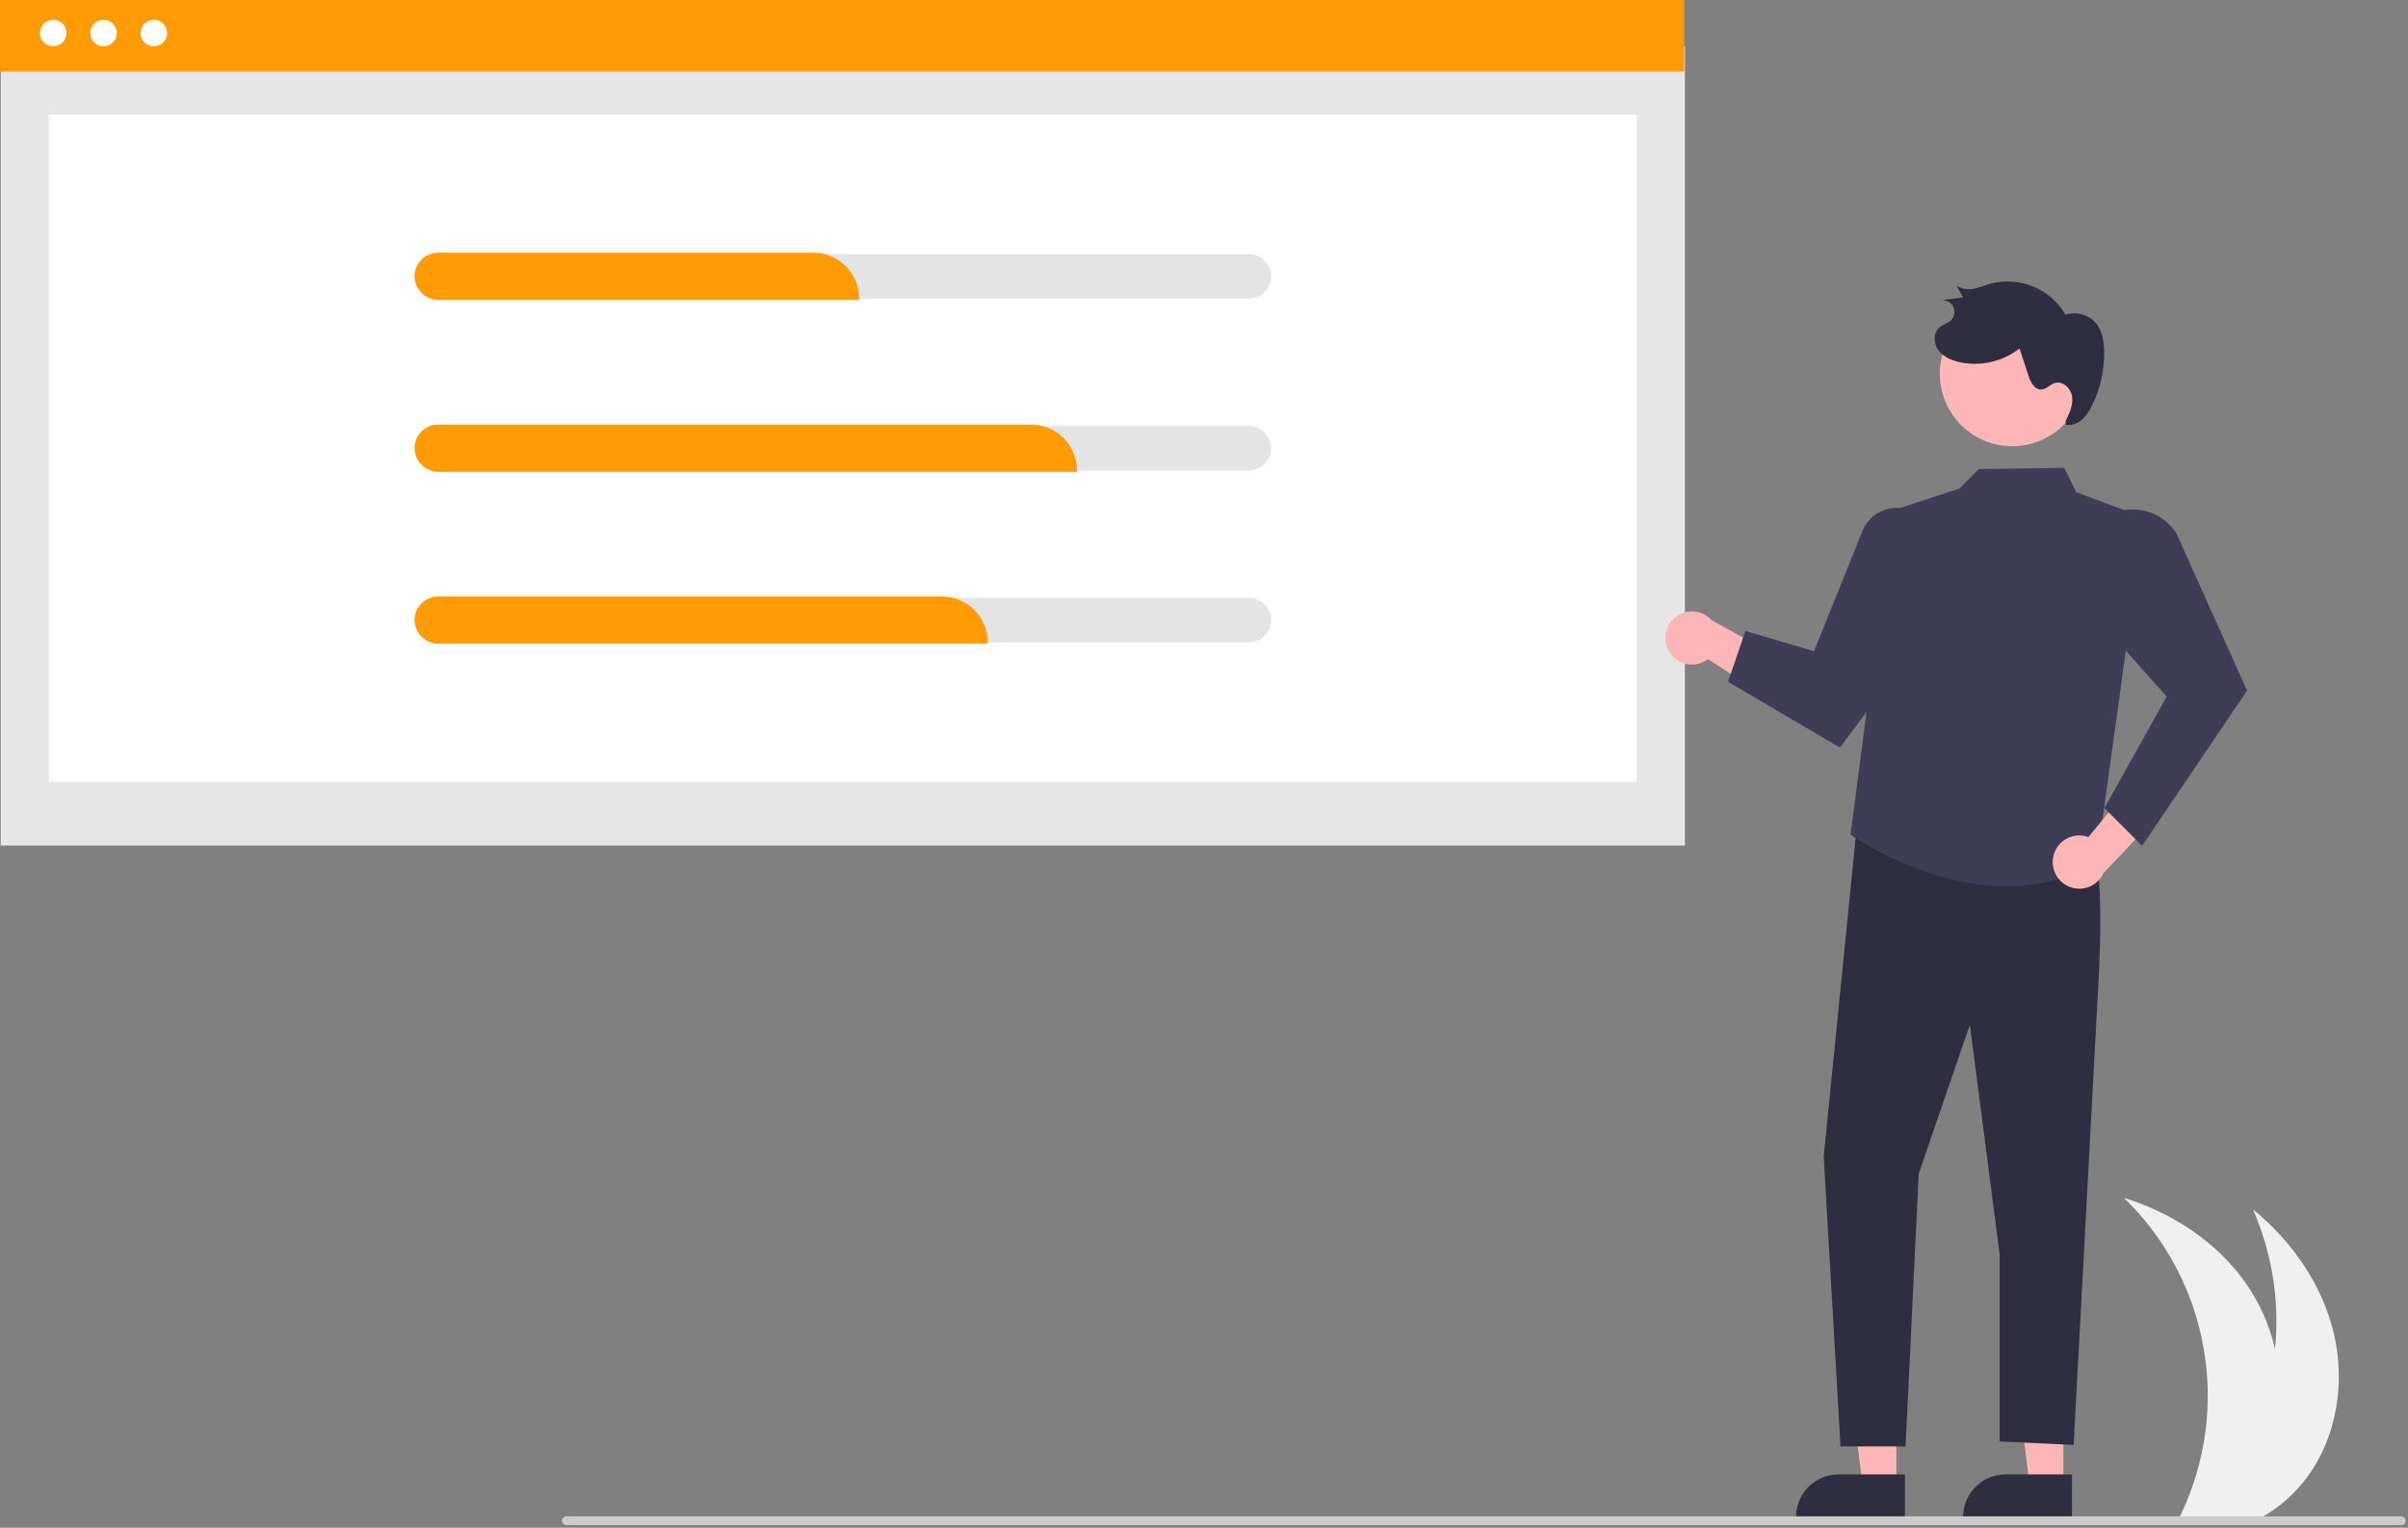 <svg width="834" height="529" viewBox="0 0 834 529" fill="none" xmlns="http://www.w3.org/2000/svg">
<rect x="0" y="0" width="834" height="529" fill="#808080" stroke="none"/>
<g clip-path="url(#clip0_214_157)">
<path d="M799.071 511.492C795.355 516.5 790.748 520.782 785.482 524.122C784.361 524.832 783.212 525.502 782.042 526.122H754.512C754.841 525.462 755.162 524.792 755.472 524.122C764.008 506.109 766.684 485.875 763.126 466.263C759.567 446.651 749.952 428.647 735.631 414.782C752.272 419.922 767.651 429.942 777.712 444.152C782.6 451.072 786.076 458.887 787.942 467.152C789.604 450.624 786.962 433.946 780.272 418.742C793.781 429.732 804.302 444.782 808.312 461.722C812.321 478.672 809.412 497.482 799.071 511.492Z" fill="#F0F0F0"/>
<path d="M583.569 15.992H0.249V292.788H583.569V15.992Z" fill="#E6E6E6"/>
<path d="M566.889 39.728H16.929V270.667H566.889V39.728Z" fill="white"/>
<path d="M583.32 0H0V24.781H583.32V0Z" fill="#FF9B05"/>
<path d="M18.416 16.055C20.952 16.055 23.009 13.999 23.009 11.462C23.009 8.926 20.952 6.869 18.416 6.869C15.879 6.869 13.822 8.926 13.822 11.462C13.822 13.999 15.879 16.055 18.416 16.055Z" fill="white"/>
<path d="M35.849 16.055C38.386 16.055 40.443 13.999 40.443 11.462C40.443 8.926 38.386 6.869 35.849 6.869C33.313 6.869 31.256 8.926 31.256 11.462C31.256 13.999 33.313 16.055 35.849 16.055Z" fill="white"/>
<path d="M53.284 16.055C55.821 16.055 57.877 13.999 57.877 11.462C57.877 8.926 55.821 6.869 53.284 6.869C50.747 6.869 48.691 8.926 48.691 11.462C48.691 13.999 50.747 16.055 53.284 16.055Z" fill="white"/>
<path d="M432.524 87.957H151.749C149.7 87.957 147.736 88.77 146.287 90.219C144.839 91.667 144.025 93.632 144.025 95.68C144.025 97.729 144.839 99.693 146.287 101.142C147.736 102.59 149.7 103.404 151.749 103.404H432.524C434.573 103.404 436.537 102.59 437.986 101.142C439.434 99.693 440.248 97.729 440.248 95.68C440.248 93.632 439.434 91.667 437.986 90.219C436.537 88.77 434.573 87.957 432.524 87.957V87.957Z" fill="#E4E4E4"/>
<path d="M432.524 147.474H151.749C149.7 147.474 147.736 148.287 146.287 149.736C144.839 151.184 144.025 153.149 144.025 155.197C144.025 157.246 144.839 159.21 146.287 160.659C147.736 162.107 149.7 162.921 151.749 162.921H432.524C434.571 162.918 436.533 162.104 437.98 160.656C439.426 159.207 440.239 157.244 440.239 155.197C440.239 153.15 439.426 151.187 437.98 149.739C436.533 148.291 434.571 147.476 432.524 147.474Z" fill="#E4E4E4"/>
<path d="M432.524 206.991H151.749C149.7 206.991 147.736 207.804 146.287 209.253C144.839 210.701 144.025 212.666 144.025 214.714C144.025 216.763 144.839 218.727 146.287 220.176C147.736 221.624 149.7 222.438 151.749 222.438H432.524C434.573 222.438 436.537 221.624 437.986 220.176C439.434 218.727 440.248 216.763 440.248 214.714C440.248 212.666 439.434 210.701 437.986 209.253C436.537 207.804 434.573 206.991 432.524 206.991Z" fill="#E4E4E4"/>
<path d="M297.589 103.858H152.018C149.909 103.889 147.867 103.119 146.303 101.704C144.739 100.289 143.769 98.334 143.589 96.233C143.51 95.114 143.663 93.991 144.04 92.934C144.417 91.877 145.009 90.911 145.779 90.094C146.545 89.278 147.469 88.627 148.496 88.181C149.523 87.736 150.63 87.505 151.749 87.502H281.687C285.903 87.507 289.945 89.184 292.926 92.165C295.907 95.146 297.584 99.188 297.589 103.404V103.858Z" fill="#FF9B05"/>
<path d="M373.007 163.375H152.018C149.909 163.406 147.867 162.636 146.303 161.221C144.739 159.806 143.769 157.851 143.589 155.75C143.51 154.631 143.663 153.508 144.04 152.451C144.417 151.395 145.009 150.428 145.779 149.612C146.545 148.795 147.469 148.144 148.496 147.698C149.523 147.253 150.63 147.022 151.749 147.02H357.106C361.322 147.024 365.363 148.701 368.344 151.682C371.326 154.663 373.002 158.705 373.007 162.921V163.375Z" fill="#FF9B05"/>
<path d="M342.113 222.892H152.018C149.909 222.923 147.867 222.153 146.303 220.738C144.739 219.323 143.769 217.368 143.589 215.267C143.51 214.148 143.663 213.025 144.04 211.968C144.417 210.912 145.009 209.945 145.779 209.129C146.545 208.312 147.469 207.661 148.496 207.216C149.523 206.77 150.63 206.539 151.749 206.537H326.211C330.427 206.541 334.469 208.218 337.45 211.199C340.431 214.18 342.108 218.222 342.113 222.438V222.892Z" fill="#FF9B05"/>
<path d="M577.852 225.217C578.473 226.404 579.346 227.439 580.411 228.252C581.475 229.064 582.705 229.633 584.013 229.918C585.321 230.204 586.676 230.199 587.982 229.905C589.288 229.61 590.514 229.033 591.573 228.213L618.831 245.997L618.748 229.084L592.876 214.789C591.381 213.102 589.319 212.021 587.081 211.752C584.843 211.483 582.584 212.045 580.732 213.33C578.88 214.616 577.564 216.536 577.033 218.727C576.503 220.918 576.794 223.227 577.852 225.217L577.852 225.217Z" fill="#FFB6B6"/>
<path d="M714.639 514.364H702.945L697.381 469.257L714.641 469.258L714.639 514.364Z" fill="#FFB6B6"/>
<path d="M717.621 525.7L679.914 525.698V525.221C679.914 521.329 681.461 517.596 684.213 514.844C686.965 512.091 690.698 510.545 694.591 510.545H694.592L717.622 510.546L717.621 525.7Z" fill="#2F2E41"/>
<path d="M656.783 514.364H645.089L639.526 469.257L656.785 469.258L656.783 514.364Z" fill="#FFB6B6"/>
<path d="M659.766 525.7L622.058 525.698V525.221C622.059 521.329 623.605 517.596 626.357 514.844C629.11 512.091 632.843 510.545 636.735 510.545H636.736L659.766 510.546L659.766 525.7Z" fill="#2F2E41"/>
<path d="M643.285 284.19L631.632 400.468L637.459 500.835H659.986L664.54 406.424L682.256 354.799L692.568 434.356V499.132L718.197 500.318L726.702 341.718C726.702 341.718 729.591 297.358 723.826 291.922C718.061 286.487 643.285 284.19 643.285 284.19Z" fill="#2F2E41"/>
<path d="M742.641 179.268L719.09 170.402L714.944 161.998L685.336 162.428L678.628 169.167L655.572 176.719L640.913 289.03C640.913 289.03 686.036 321.279 726.09 298.997L742.641 179.268Z" fill="#3F3D56"/>
<path d="M598.495 236.073L637.248 258.856L669.539 215.663V188.571C669.542 186.067 668.801 183.618 667.412 181.535C666.131 179.61 664.348 178.071 662.257 177.085C660.165 176.099 657.844 175.702 655.544 175.938C653.244 176.175 651.052 177.034 649.204 178.425C647.357 179.816 645.924 181.684 645.06 183.829L628.291 225.496L604.505 218.468L598.495 236.073Z" fill="#3F3D56"/>
<path d="M711.108 296.834C711.343 295.516 711.865 294.265 712.637 293.171C713.408 292.076 714.41 291.164 715.572 290.499C716.734 289.833 718.027 289.431 719.361 289.32C720.696 289.208 722.038 289.391 723.294 289.854L743.95 264.703L748.952 280.859L728.57 302.267C727.652 304.325 726.01 305.975 723.956 306.904C721.902 307.833 719.578 307.976 717.426 307.306C715.273 306.637 713.441 305.201 712.277 303.27C711.112 301.34 710.696 299.05 711.108 296.834L711.108 296.834Z" fill="#FFB6B6"/>
<path d="M741.917 292.873L728.864 279.819L750.421 241.193L719.156 206.15L720.961 192.012C721.376 188.757 722.68 185.68 724.729 183.117V183.117C726.511 180.888 728.8 179.119 731.406 177.957C734.011 176.794 736.857 176.273 739.706 176.435C742.554 176.598 745.322 177.441 747.779 178.892C750.235 180.344 752.308 182.363 753.824 184.78L778.269 239.135L778.147 239.316L741.917 292.873Z" fill="#3F3D56"/>
<path d="M721.821 132.819C720.917 139.411 717.433 145.375 712.135 149.401C706.836 153.426 700.156 155.183 693.563 154.286C686.969 153.388 681.002 149.91 676.972 144.615C672.942 139.32 671.179 132.642 672.07 126.048L672.118 125.691C673.159 119.186 676.714 113.35 682.019 109.442C687.323 105.535 693.951 103.869 700.472 104.804C706.993 105.739 712.886 109.201 716.878 114.441C720.871 119.682 722.643 126.282 721.813 132.818L721.821 132.819Z" fill="#FFB6B6"/>
<path d="M715.431 145.749C716.72 143.131 718.045 140.319 717.682 137.423C717.32 134.526 714.48 131.758 711.691 132.618C710.023 133.133 708.762 134.78 707.019 134.864C704.62 134.98 703.244 132.235 702.498 129.952L699.457 120.656C696.536 122.932 693.15 124.535 689.539 125.351C685.927 126.167 682.181 126.176 678.566 125.377C675.742 124.731 672.89 123.472 671.233 121.096C669.577 118.72 669.587 115.035 671.859 113.238C672.973 112.357 674.455 112.022 675.52 111.082C676.18 110.499 676.635 109.719 676.818 108.857C677 107.995 676.9 107.097 676.533 106.297C676.165 105.496 675.55 104.835 674.777 104.411C674.005 103.987 673.117 103.823 672.244 103.944L679.901 102.987L677.62 98.861C678.487 99.451 679.468 99.853 680.499 100.043C681.531 100.232 682.591 100.204 683.611 99.96C685.671 99.589 687.612 98.741 689.627 98.175C694.512 96.927 699.67 97.309 704.319 99.261C708.967 101.213 712.851 104.629 715.381 108.99C717.265 108.36 719.296 108.319 721.205 108.87C723.113 109.421 724.809 110.539 726.068 112.075C728.118 114.677 728.675 118.149 728.755 121.46C728.904 127.988 727.48 134.457 724.605 140.32C723.78 142.182 722.595 143.863 721.118 145.266C720.374 145.961 719.488 146.486 718.52 146.802C717.552 147.118 716.527 147.219 715.516 147.098" fill="#2F2E41"/>
<path d="M831.672 528.091H196.224C195.878 528.098 195.54 527.991 195.261 527.786C194.983 527.581 194.78 527.29 194.685 526.958C194.625 526.731 194.618 526.495 194.664 526.265C194.711 526.036 194.809 525.82 194.951 525.635C195.094 525.45 195.277 525.299 195.487 525.196C195.697 525.093 195.928 525.039 196.162 525.039H831.547C831.911 525.026 832.27 525.137 832.563 525.354C832.857 525.57 833.068 525.88 833.163 526.232C833.212 526.456 833.211 526.687 833.159 526.91C833.107 527.133 833.006 527.341 832.863 527.519C832.72 527.698 832.539 527.842 832.332 527.941C832.126 528.04 831.901 528.091 831.672 528.091V528.091Z" fill="#CCCCCC"/>
</g>
<defs>
<clipPath id="clip0_214_157">
<rect width="833.198" height="528.091" fill="white"/>
</clipPath>
</defs>
</svg>
